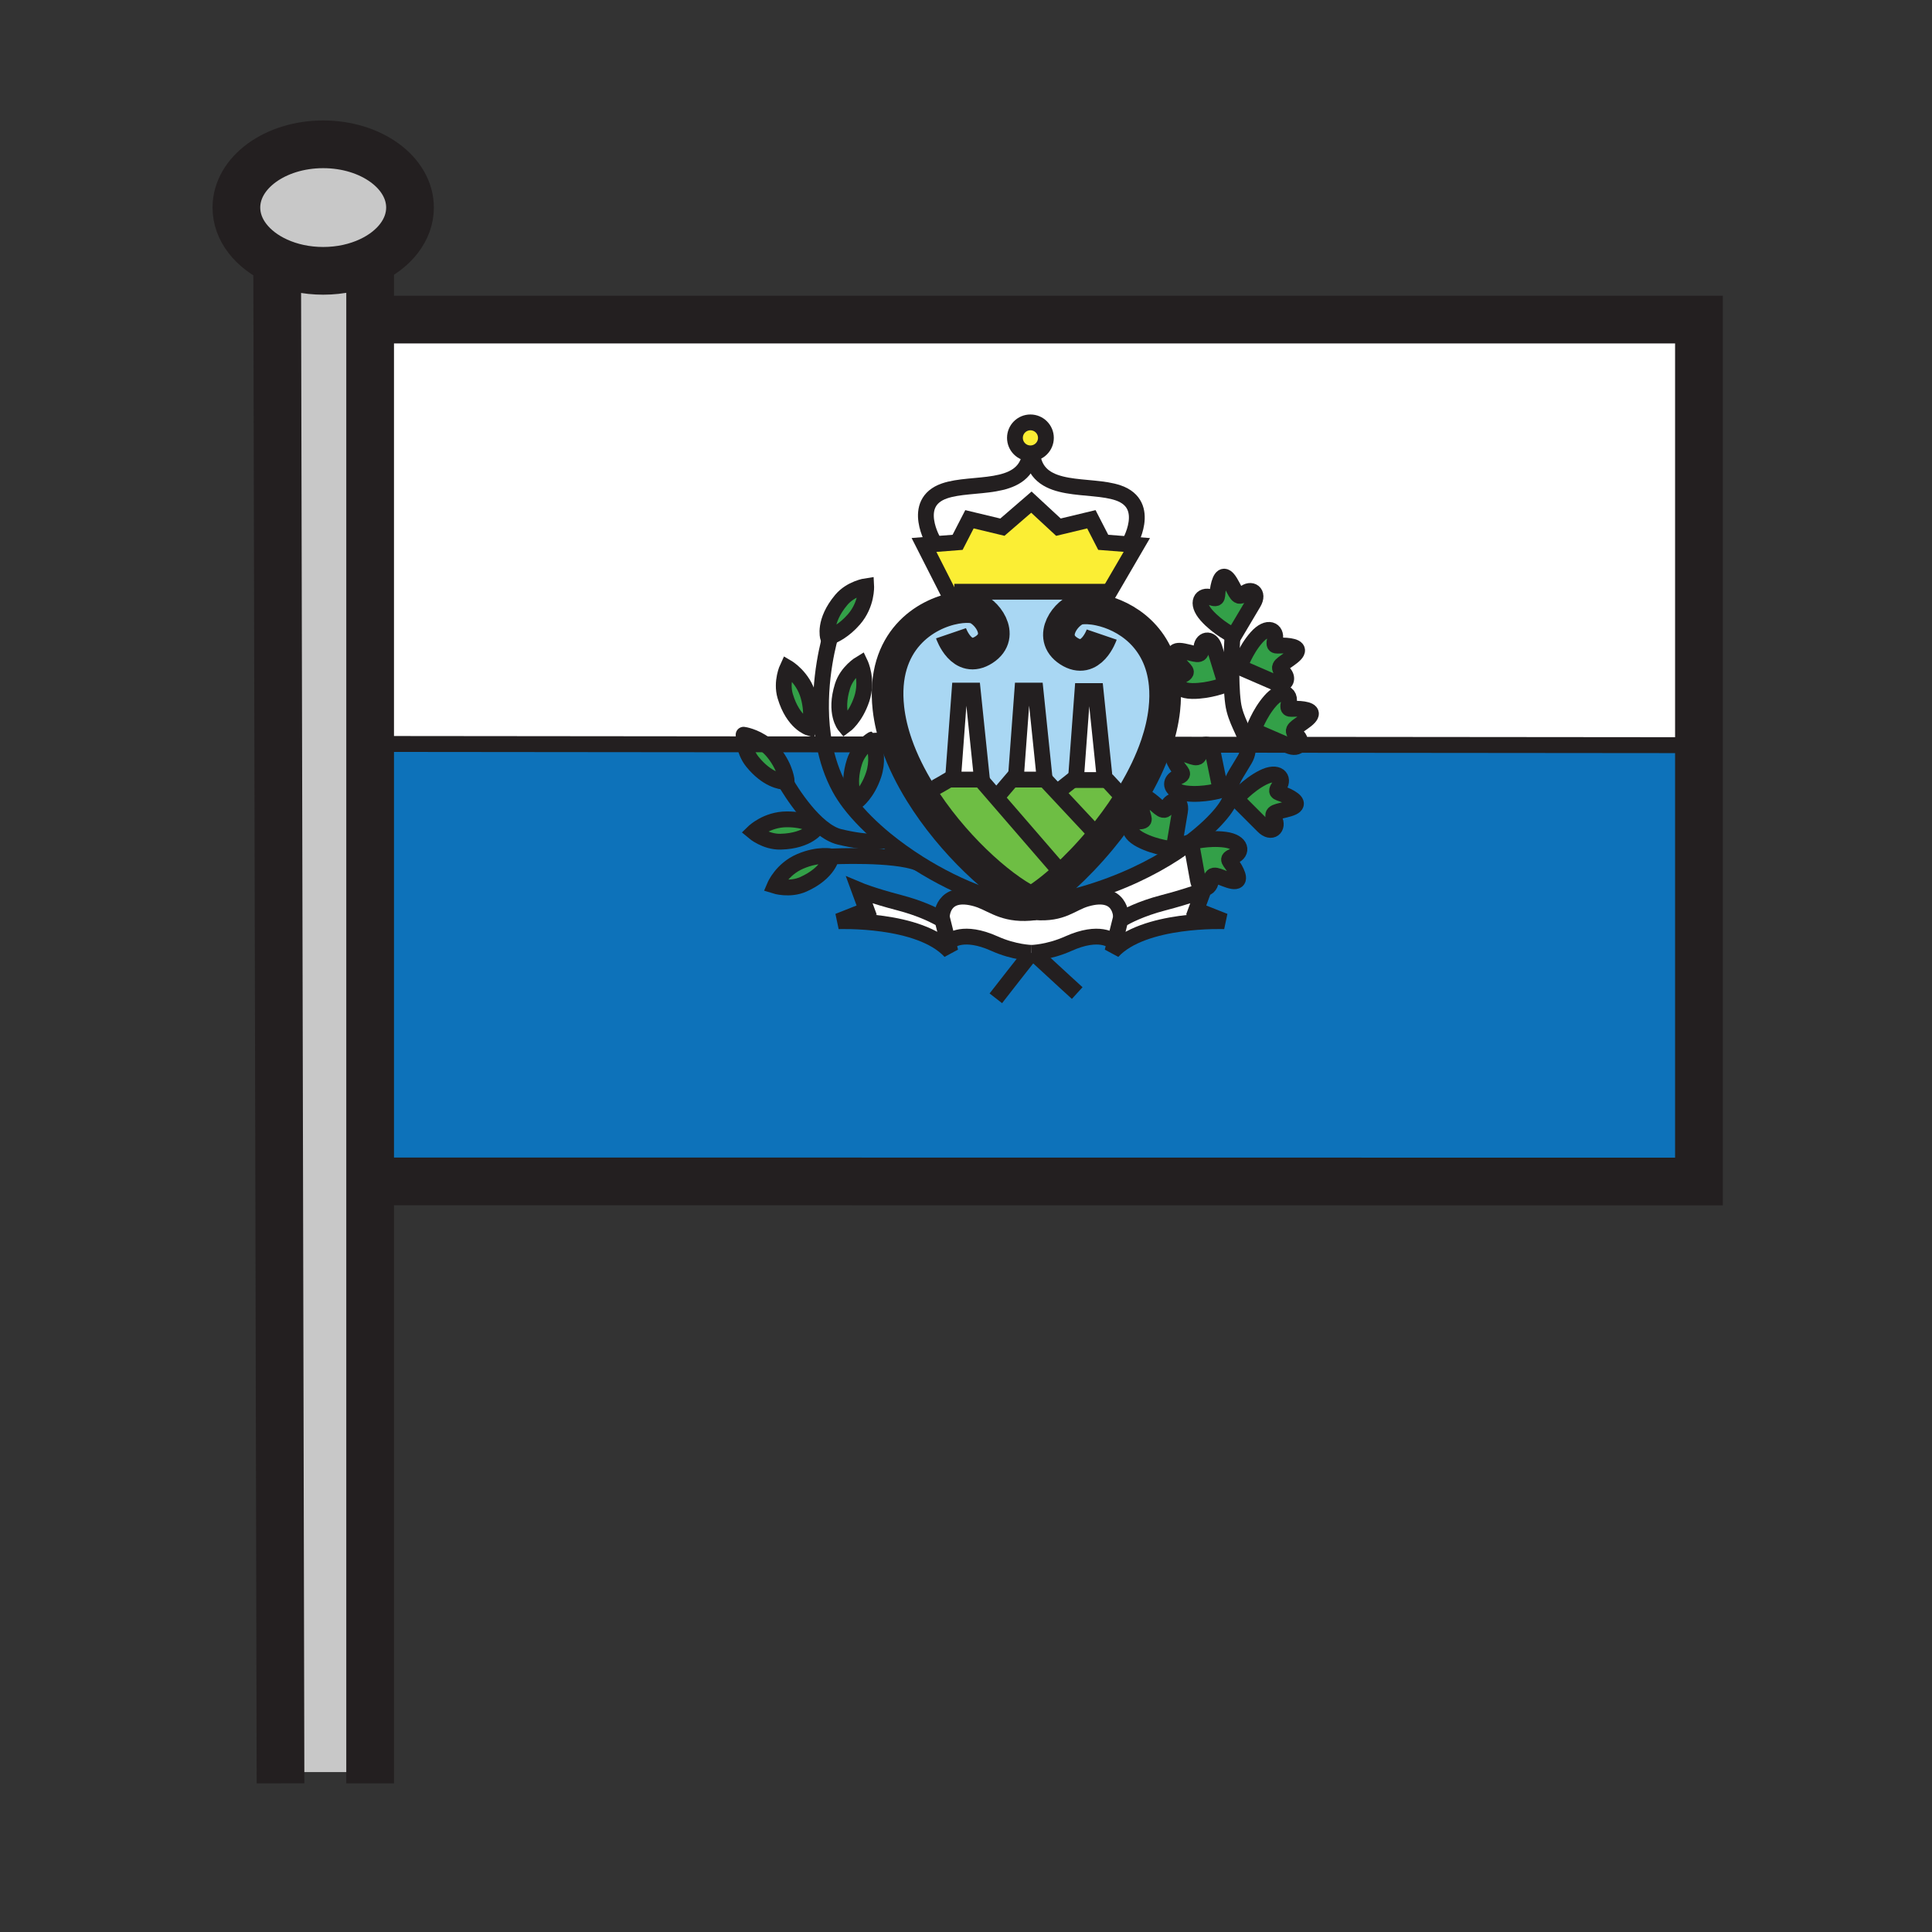 <?xml version="1.0" encoding="iso-8859-1"?>
<!-- Generator: Adobe Illustrator 12.0.1, SVG Export Plug-In . SVG Version: 6.00 Build 51448)  -->
<!DOCTYPE svg PUBLIC "-//W3C//DTD SVG 1.1//EN" "http://www.w3.org/Graphics/SVG/1.1/DTD/svg11.dtd">
<svg  version="1.1" id="Layer_1" xmlns="http://www.w3.org/2000/svg" xmlns:xlink="http://www.w3.org/1999/xlink" width="850.394" height="850.394"
	 viewBox="0 0 850.394 850.394" style="overflow:visible;enable-background:new 0 0 850.394 850.394;" xml:space="preserve">
<rect x="0" y="0" width="850.394" height="850.394" fill="#333333" stroke="none"/>
<g id="XMLID_2_">
	<g>
		<path style="fill:#33A048;" d="M570.72,323.66c1.601,1.34,1.891,3.1,1.11,4.18l-5.54-0.01c-5.15-2.25-14.61-6.33-14.61-6.33
			s2.49-7.42,7.5-13.08c1.84-2.08,3.53-3.07,4.9-3.28c2.36-0.37,3.75,1.55,3.21,4.09c-0.87,3.99,0.54,2.45,4.93,2.8
			c4.391,0.36,6.84,1.65,2.681,4.92C570.74,320.22,567.64,321.08,570.72,323.66z"/>
		<path style="fill:#33A048;" d="M566.12,284.19c4.399,0.35,6.85,1.65,2.689,4.92c-4.159,3.27-7.26,4.12-4.18,6.71
			c2.47,2.08,1.811,5.16-1.08,5.16c-0.689,0-1.52-0.18-2.46-0.6c-4.85-2.13-15.5-6.73-15.5-6.73s2.49-7.41,7.5-13.08
			c5-5.66,8.97-3.19,8.11,0.81C560.33,285.38,561.74,283.83,566.12,284.19z"/>
		<path style="fill:#33A048;" d="M566.66,350.41c3.95,1.95,5.75,4.05,0.68,5.56c-5.08,1.51-8.27,1.16-6.359,4.7
			c1.899,3.53-1.25,6.71-4.971,2.94c-3.729-3.77-11.939-11.96-11.939-11.96s5.05-5.98,11.79-9.4c6.739-3.43,9.52,0.33,7.25,3.73
			C560.82,349.38,562.71,348.47,566.66,350.41z"/>
		<path style="fill:#33A048;" d="M547.62,261.28c2.95-2.72,6.81-0.45,4.09,4.09c-2.729,4.54-8.63,14.53-8.63,14.53
			s-7.04-3.4-12.03-9.08c-4.99-5.68-2.04-9.31,1.82-7.94c3.85,1.35,2.5-0.24,3.399-4.55c0.91-4.31,2.5-6.58,5.221-2.04
			C544.21,260.83,544.67,264.01,547.62,261.28z"/>
		<path style="fill:#FFFFFF;" d="M563.55,300.98l0.53,4.16c-1.37,0.21-3.061,1.2-4.9,3.28c-5.01,5.66-7.5,13.08-7.5,13.08
			s9.46,4.08,14.61,6.33l-17.2-0.01c-0.88-5.23-5.31-10.67-6.34-18.34c-0.33-2.46-0.53-5.32-0.63-8.26
			c-0.09-2.53-0.11-5.13-0.09-7.59l3.56,0.02c0,0,10.65,4.6,15.5,6.73C562.03,300.8,562.86,300.98,563.55,300.98z"/>
		<path style="fill:#0D72BA;" d="M549.09,327.82c0.351,2.1,0.12,4.16-1.12,6.32c-3.7,6.42-6.359,9.47-6.529,13.81l-4.2-0.2
			c-0.26-1.27-2.38-11.55-3.36-16.42c-0.43-2.17-1.45-3.27-2.51-3.53L549.09,327.82z"/>
		<path style="fill:#FFFFFF;" d="M549.09,327.82l-17.72-0.02c-0.33-0.08-0.67-0.08-0.99,0l-21.41-0.02
			c1.73-5.12,2.95-10.29,3.521-15.4c0.45-4.04,0.479-7.75,0.149-11.15l5.36-0.47c0.25,1.72,2.32,3.32,6.74,3.39
			c7.56,0.11,14.81-2.82,14.81-2.82l2.57-0.11c0.1,2.94,0.3,5.8,0.63,8.26C543.78,317.15,548.21,322.59,549.09,327.82z"/>
		<path style="fill:#0D72BA;" d="M544.07,351.65c0,0,8.21,8.19,11.939,11.96c3.721,3.77,6.87,0.59,4.971-2.94
			c-1.91-3.54,1.279-3.19,6.359-4.7c5.07-1.51,3.271-3.61-0.68-5.56c-3.95-1.94-5.84-1.03-3.55-4.43c2.27-3.4-0.511-7.16-7.25-3.73
			C549.12,345.67,544.07,351.65,544.07,351.65z M359.78,363.97c0,0-4.75-3.39-13.52-3.33c-8.82,0.04-14.52,5.59-14.52,5.59
			s5.19,4.4,11.82,4.25C355.97,370.19,359.78,363.97,359.78,363.97z M412.91,403.8c-2.79-1.5-8.56-4.24-16.93-6.43
			c-12.19-3.19-17.7-5.51-17.7-5.51l3.19,8.7L369,405.49c0,0,35.68-1.45,49.31,13.34l-1.09-4.36l1.09-0.27c0,0,5.63-5.06,19.43,1.15
			c8.7,3.92,16.25,4.06,16.25,4.06v0.01c0,0,7.55-0.15,16.25-4.06c13.8-6.21,19.43-1.16,19.43-1.16l1.09,0.27l-1.09,4.36
			c13.64-14.79,49.311-13.34,49.311-13.34l-12.471-4.93l3.19-8.7l0.05-0.99c1.46,0.32,3.01-0.92,3.26-3.2c0.44-4,2.87-1.9,7.91-0.25
			c5.03,1.64,4.74-1.12,2.59-4.97c-2.14-3.84-4.21-4.16-0.399-5.66c3.8-1.5,3.649-6.18-3.841-7.19
			c-7.489-1.01-15.029,1.03-15.029,1.03l-0.08-0.11c11.92-9.06,17.84-17.34,17.42-20.14c-0.13-0.86-0.18-1.66-0.14-2.43
			c0.17-4.34,2.829-7.39,6.529-13.81c1.24-2.16,1.471-4.22,1.12-6.32l17.2,0.01c0.31,0.15,0.61,0.28,0.89,0.4
			c2.33,1.02,3.94,0.61,4.65-0.39L747.81,328v192.06L168,520h-5.08V327.46l164.81,0.16c0.46,2.31,1.44,5.2,3.48,7.71
			c6.42,7.86,12.43,8.75,14.42,8.81c2.21,3.81,13.08,21.64,23.95,24.23c13.53,3.22,18.66,1.94,20.26,1.23
			c4.44,3.62,9.27,7.08,14.31,10.28c9.12,5.77,18.92,10.65,28.26,13.95l-0.84,2.36c-0.54-0.2-1.09-0.39-1.66-0.56
			c-15.44-4.5-15.37,7.98-15.37,7.98L412.91,403.8z M366.03,376.99c0,0-5.69-1.3-13.76,2.13c-8.13,3.45-11.24,10.76-11.24,10.76
			s6.49,2.06,12.54-0.63C364.91,384.2,366.03,376.99,366.03,376.99z"/>
		<path style="fill:#33A048;" d="M543.51,382.45c2.15,3.85,2.44,6.61-2.59,4.97c-5.04-1.65-7.47-3.75-7.91,0.25
			c-0.25,2.28-1.8,3.52-3.26,3.2c-1.08-0.25-2.11-1.38-2.5-3.61c-0.92-5.22-3.01-16.63-3.01-16.63s7.54-2.04,15.029-1.03
			c7.49,1.01,7.641,5.69,3.841,7.19C539.3,378.29,541.37,378.61,543.51,382.45z"/>
		<path style="fill:#0D72BA;" d="M516.58,373.81c0,0,1.9-11.44,2.8-16.66c0.53-3.06-0.77-4.58-2.29-4.58l1.7-4.14
			c0.91,0.37,2.06,0.66,3.46,0.82c7.51,0.85,15.02-1.37,15.02-1.37s-0.01-0.04-0.029-0.13l4.2,0.2c-0.04,0.77,0.01,1.57,0.14,2.43
			c0.42,2.8-5.5,11.08-17.42,20.14c-2.16,1.64-4.521,3.31-7.08,4.98L516.58,373.81z"/>
		<path style="fill:#33A048;" d="M537.24,347.75c0.02,0.09,0.029,0.13,0.029,0.13s-7.51,2.22-15.02,1.37
			c-1.4-0.16-2.55-0.45-3.46-0.82c-4-1.66-3.6-4.99-0.53-6.28c3.771-1.59,1.69-1.85-0.54-5.64c-2.22-3.81-2.58-6.56,2.49-5.03
			s7.55,3.57,7.9-0.43c0.159-1.81,1.14-2.99,2.27-3.25h0.99c1.06,0.26,2.08,1.36,2.51,3.53
			C534.86,336.2,536.98,346.48,537.24,347.75z"/>
		<path style="fill:#33A048;" d="M534.57,285.18c1.529,5.07,4.979,16.15,4.979,16.15s-7.25,2.93-14.81,2.82
			c-4.42-0.07-6.49-1.67-6.74-3.39c-0.17-1.21,0.58-2.48,2.07-3.29c3.609-1.94,1.51-2.01-1.08-5.57c-2.58-3.57-3.2-6.27,1.99-5.24
			c5.189,1.03,7.859,2.83,7.819-1.19C528.76,281.46,533.03,280.11,534.57,285.18z"/>
		<path style="fill:#33A048;" d="M517.09,352.57c1.521,0,2.82,1.52,2.29,4.58c-0.899,5.22-2.8,16.66-2.8,16.66s-7.8-0.63-14.5-4.13
			c-6.7-3.49-5.26-7.94-1.17-8.06s2.25-1.12,1.54-5.46c-0.391-2.37-0.37-4.25,0.41-4.94c0.64-0.58,1.819-0.33,3.72,1.15
			c4.17,3.25,5.75,6.05,7.52,2.44C514.83,353.32,516.01,352.57,517.09,352.57z"/>
		<path style="fill:#0D72BA;" d="M508.97,327.78l21.41,0.02c-1.13,0.26-2.11,1.44-2.27,3.25c-0.351,4-2.83,1.96-7.9,0.43
			s-4.71,1.22-2.49,5.03c2.23,3.79,4.311,4.05,0.54,5.64c-3.069,1.29-3.47,4.62,0.53,6.28l-1.7,4.14c-1.08,0-2.26,0.75-2.99,2.24
			c-1.77,3.61-3.35,0.81-7.52-2.44c-1.9-1.48-3.08-1.73-3.72-1.15l-4.25-1.58C502.84,342.62,506.44,335.24,508.97,327.78z"/>
		<path style="fill:#0D72BA;" d="M502.86,351.22c-0.78,0.69-0.801,2.57-0.41,4.94c0.71,4.34,2.55,5.34-1.54,5.46
			s-5.53,4.57,1.17,8.06c6.7,3.5,14.5,4.13,14.5,4.13l0.5,1.69c-10.16,6.61-23.42,13.18-39.65,17.93l0.641,2.2
			c-6.58,1.92-10.32,6.83-22.48,5.88c-0.649-0.05-1.33-0.11-2.04-0.21l0.44-4.08c3.939-2.18,9.029-5.98,14.55-11.01
			c5.17-4.7,10.729-10.47,16.1-16.96c4.21-5.09,8.301-10.62,12-16.43c0.67-1.05,1.33-2.11,1.971-3.18L502.86,351.22z"/>
		<polygon style="fill:#FBEE34;" points="500.39,239.87 488.39,260.46 420.05,260.46 417.76,261.62 406.71,239.87 411.12,239.52 
			421.5,238.71 426.72,228.56 441.22,232.04 453.98,221.02 465.88,232.04 480.38,228.56 485.6,238.71 496.87,239.59 		"/>
		<path style="fill:#FFFFFF;" d="M492.22,216.96c15.09,5.22,4.65,22.62,4.65,22.62v0.01l-11.271-0.88l-5.22-10.15l-14.5,3.48
			l-11.899-11.02l-12.761,11.02l-14.5-3.48l-5.22,10.15l-10.38,0.81l-0.06-0.81c0,0-10.44-17.4,4.64-22.62
			c12.3-4.26,34.12,0.71,37.56-15.19l1.26,0.1C457.42,217.83,479.73,212.63,492.22,216.96z"/>
		<path style="fill:#FFFFFF;" d="M489.67,418.83l1.09-4.36l2.391-9.56c0,0,0.229-0.15,0.699-0.42c1.99-1.17,8.25-4.53,18.15-7.11
			c12.19-3.19,17.7-5.52,17.7-5.52l-3.19,8.7l12.471,4.93C538.98,405.49,503.31,404.04,489.67,418.83z"/>
		<polygon style="fill:#FFFFFF;" points="482.26,304.19 486.32,343.35 473.56,343.35 473.6,342.83 476.46,304.19 		"/>
		<path style="fill:#FFFFFF;" d="M529.7,391.86c0,0-5.51,2.33-17.7,5.52c-9.9,2.58-16.16,5.94-18.15,7.11l-0.409-0.88
			c0,0,0.069-12.48-15.37-7.98l-0.641-2.2c16.23-4.75,29.49-11.32,39.65-17.93c2.56-1.67,4.92-3.34,7.08-4.98l0.08,0.11
			c0,0,2.09,11.41,3.01,16.63c0.39,2.23,1.42,3.36,2.5,3.61L529.7,391.86z"/>
		<path style="fill:#6EBE44;" d="M473.56,343.35h12.761l0.8-0.15l8.05,8.7l1.47,0.92c-3.699,5.81-7.79,11.34-12,16.43l-1-0.81
			l-18.319-19.61l1.14-1.06l6.31-5l0.83,0.06L473.56,343.35z"/>
		<path style="fill:#6EBE44;" d="M459.84,342.97l5.48,5.86l18.319,19.61l1,0.81c-5.37,6.49-10.93,12.26-16.1,16.96l-2.95-3.85
			l-27.05-31.27l0.07-0.06l8.649-10.13l-0.16,2.23h12.761L459.84,342.97z"/>
		<polygon style="fill:#FFFFFF;" points="459.84,342.97 459.86,343.13 447.1,343.13 447.26,340.9 449.99,303.97 455.8,303.97 		"/>
		<path style="fill:#FBEE34;" d="M453.55,185.92c3.76,0,6.82,3.05,6.82,6.81c0,3.77-3.061,6.82-6.82,6.82s-6.81-3.05-6.81-6.82
			C446.74,188.97,449.79,185.92,453.55,185.92z"/>
		<path style="fill:#FFFFFF;" d="M418.31,414.2l-1.09,0.27l-2.39-9.56c0,0-0.65-0.43-1.92-1.11l1.63-0.19c0,0-0.07-12.48,15.37-7.98
			c0.57,0.17,1.12,0.36,1.66,0.56c6.14,2.34,11.22,6.98,24.01,5.38l0.01-0.06c12.16,0.95,15.9-3.96,22.48-5.88
			c15.439-4.5,15.37,7.98,15.37,7.98l0.409,0.88c-0.47,0.27-0.699,0.42-0.699,0.42l-2.391,9.56l-1.09-0.27c0,0-5.63-5.05-19.43,1.16
			c-8.7,3.91-16.25,4.06-16.25,4.06v-0.01c0,0-7.55-0.14-16.25-4.06C423.94,409.14,418.31,414.2,418.31,414.2z"/>
		<path style="fill:#0D72BA;" d="M389.84,369.6c-6.29-5.14-11.77-10.6-15.91-16.04l3-0.92c0.06,0.09,0.1,0.13,0.1,0.13
			s4.73-3.41,7.5-11.73c1.87-5.58,0.97-10.63,0.16-13.37l10.08,0.01c2.53,7.25,6.11,14.4,10.32,21.22
			c13.88,22.45,34.7,41.23,48.03,47.89l0.87,0.43l-0.44,4.08c0.71,0.1,1.391,0.16,2.04,0.21l-0.01,0.06
			c-12.79,1.6-17.87-3.04-24.01-5.38l0.84-2.36c-9.34-3.3-19.14-8.18-28.26-13.95C399.11,376.68,394.28,373.22,389.84,369.6z"/>
		<polygon style="fill:#FFFFFF;" points="431.66,343.13 419.47,343.13 419.49,342.85 422.37,303.97 428.17,303.97 432.23,343.13 		
			"/>
		<path style="fill:#A9D7F3;" d="M394.77,327.68c-1.84-5.27-3.13-10.59-3.72-15.88c-3.33-29.88,16.45-41.8,29.78-44.13l-3.07-6.05
			l2.29-1.16h68.34L484,268l-0.1,0.48c11.439,2.43,26.76,11.71,28.739,32.75c0.33,3.4,0.301,7.11-0.149,11.15
			c-0.57,5.11-1.79,10.28-3.521,15.4c-2.529,7.46-6.13,14.84-10.359,21.86c-0.641,1.07-1.301,2.13-1.971,3.18l-1.47-0.92l-8.05-8.7
			l-0.8,0.15l-4.061-39.16h-5.8l-2.86,38.64l-0.83-0.06l-6.31,5l-1.14,1.06l-5.48-5.86l-4.04-39h-5.81l-2.73,36.93l-8.649,10.13
			l-0.07,0.06l-6.88-7.96h0.57l-4.061-39.16h-5.8l-2.88,38.88l-1.11-0.08c0,0-7.61,4.57-8.27,4.57l-5.02,1.56
			C400.88,342.08,397.3,334.93,394.77,327.68z"/>
		<path style="fill:#6EBE44;" d="M410.11,347.34c0.66,0,8.27-4.57,8.27-4.57l1.11,0.08l-0.02,0.28h12.19l6.88,7.96l27.05,31.27
			l2.95,3.85c-5.521,5.03-10.61,8.83-14.55,11.01l-0.87-0.43c-13.33-6.66-34.15-25.44-48.03-47.89L410.11,347.34z"/>
		<path style="fill:#FFFFFF;" d="M418.31,418.83C404.68,404.04,369,405.49,369,405.49l12.47-4.93l-3.19-8.7c0,0,5.51,2.32,17.7,5.51
			c8.37,2.19,14.14,4.93,16.93,6.43c1.27,0.68,1.92,1.11,1.92,1.11l2.39,9.56L418.31,418.83z"/>
		<path style="fill:#0D72BA;" d="M389.84,369.6c-1.6,0.71-6.73,1.99-20.26-1.23c-10.87-2.59-21.74-20.42-23.95-24.23
			c0.45,0.02,0.69-0.01,0.69-0.01s-0.25-5.83-5.68-12.72c-1.2-1.53-2.52-2.77-3.85-3.79l26.09,0.03c1.24,6.53,3.35,13.1,6.7,19.25
			c1.2,2.2,2.66,4.43,4.35,6.66C378.07,359,383.55,364.46,389.84,369.6z"/>
		<path style="fill:#33A048;" d="M365.46,280.25h-0.01c-0.63,0.23-0.98,0.31-0.98,0.31s-2.16-6.96,5.81-16.49
			c4.25-5.08,10.98-6.07,10.98-6.07s0.42,7.93-5.37,14.6C371.58,277.56,367.32,279.56,365.46,280.25z"/>
		<path style="fill:#33A048;" d="M378.69,292.14c0,0,3.42,7.18,0.62,15.55c-2.77,8.32-7.5,11.73-7.5,11.73s-4.67-5.61-0.95-17.46
			C372.85,295.64,378.69,292.14,378.69,292.14z"/>
		<path style="fill:#33A048;" d="M384.53,341.04c-2.77,8.32-7.5,11.73-7.5,11.73s-0.04-0.04-0.1-0.13
			c-0.67-0.92-4.24-6.54-0.84-17.32c1.07-3.41,3.26-6,5.05-7.65h3.55C385.5,330.41,386.4,335.46,384.53,341.04z"/>
		<path style="fill:#0D72BA;" d="M373.93,353.56c-1.69-2.23-3.15-4.46-4.35-6.66c-3.35-6.15-5.46-12.72-6.7-19.25l18.26,0.02
			c-1.79,1.65-3.98,4.24-5.05,7.65c-3.4,10.78,0.17,16.4,0.84,17.32L373.93,353.56z"/>
		<path style="fill:#33A048;" d="M366.03,376.99c0,0-1.12,7.21-12.46,12.26c-6.05,2.69-12.54,0.63-12.54,0.63s3.11-7.31,11.24-10.76
			C360.34,375.69,366.03,376.99,366.03,376.99z"/>
		<path style="fill:#FFFFFF;" d="M531.05,270.82c4.99,5.68,12.03,9.08,12.03,9.08s5.9-9.99,8.63-14.53
			c2.72-4.54-1.14-6.81-4.09-4.09c-2.95,2.73-3.41-0.45-6.13-4.99c-2.721-4.54-4.311-2.27-5.221,2.04
			c-0.899,4.31,0.45,5.9-3.399,4.55C529.01,261.51,526.06,265.14,531.05,270.82z M453.55,199.55c3.76,0,6.82-3.05,6.82-6.82
			c0-3.76-3.061-6.81-6.82-6.81s-6.81,3.05-6.81,6.81C446.74,196.5,449.79,199.55,453.55,199.55z M365.45,280.25h0.01
			c1.86-0.69,6.12-2.69,10.43-7.65c5.79-6.67,5.37-14.6,5.37-14.6s-6.73,0.99-10.98,6.07c-7.97,9.53-5.81,16.49-5.81,16.49
			S364.82,280.48,365.45,280.25z M356.17,320.35c0,0,2.02-5.48-0.34-13.92c-2.37-8.51-9.22-12.54-9.22-12.54s-2.88,6.16-0.99,12.52
			C349.17,318.31,356.17,320.35,356.17,320.35z M362.88,327.65l-26.09-0.03c-4.7-3.56-9.48-4.22-9.48-4.22s-0.08,1.79,0.42,4.22
			l-164.81-0.16V140.67h2.46h582.43V328l-175.979-0.16c0.78-1.08,0.49-2.84-1.11-4.18c-3.08-2.58,0.021-3.44,4.181-6.71
			c4.159-3.27,1.71-4.56-2.681-4.92c-4.39-0.35-5.8,1.19-4.93-2.8c0.54-2.54-0.85-4.46-3.21-4.09l-0.53-4.16
			c2.891,0,3.55-3.08,1.08-5.16c-3.08-2.59,0.021-3.44,4.18-6.71c4.16-3.27,1.71-4.57-2.689-4.92c-4.38-0.36-5.79,1.19-4.92-2.81
			c0.859-4-3.11-6.47-8.11-0.81c-5.01,5.67-7.5,13.08-7.5,13.08l-3.56-0.02c-0.021,2.46,0,5.06,0.09,7.59l-2.57,0.11
			c0,0-3.45-11.08-4.979-16.15c-1.54-5.07-5.811-3.72-5.771,0.29c0.04,4.02-2.63,2.22-7.819,1.19c-5.19-1.03-4.57,1.67-1.99,5.24
			c2.59,3.56,4.689,3.63,1.08,5.57c-1.49,0.81-2.24,2.08-2.07,3.29l-5.36,0.47c-1.979-21.04-17.3-30.32-28.739-32.75L484,268
			l4.39-7.54l12-20.59l-3.52-0.28v-0.01c0,0,10.439-17.4-4.65-22.62c-12.489-4.33-34.8,0.87-37.7-15.96l-1.26-0.1
			c-3.439,15.9-25.26,10.93-37.56,15.19c-15.08,5.22-4.64,22.62-4.64,22.62l0.06,0.81l-4.41,0.35l11.05,21.75l3.07,6.05
			c-13.33,2.33-33.11,14.25-29.78,44.13c0.59,5.29,1.88,10.61,3.72,15.88l-10.08-0.01c-0.4-1.37-0.78-2.17-0.78-2.17
			s-1.24,0.74-2.77,2.17L362.88,327.65z M379.31,307.69c2.8-8.37-0.62-15.55-0.62-15.55s-5.84,3.5-7.83,9.82
			c-3.72,11.85,0.95,17.46,0.95,17.46S376.54,316.01,379.31,307.69z"/>
		<path style="fill:#33A048;" d="M359.78,363.97c0,0-3.81,6.22-16.22,6.51c-6.63,0.15-11.82-4.25-11.82-4.25s5.7-5.55,14.52-5.59
			C355.03,360.58,359.78,363.97,359.78,363.97z"/>
		<path style="fill:#33A048;" d="M355.83,306.43c2.36,8.44,0.34,13.92,0.34,13.92s-7-2.04-10.55-13.94
			c-1.89-6.36,0.99-12.52,0.99-12.52S353.46,297.92,355.83,306.43z"/>
		<path style="fill:#33A048;" d="M340.64,331.41c5.43,6.89,5.68,12.72,5.68,12.72s-0.24,0.03-0.69,0.01
			c-1.99-0.06-8-0.95-14.42-8.81c-2.04-2.51-3.02-5.4-3.48-7.71h9.06C338.12,328.64,339.44,329.88,340.64,331.41z"/>
		<path style="fill:#C8C8C8;" d="M122,114.97c-10.78-4.92-17.95-13.65-17.95-23.61c0-15.38,17.1-27.84,38.21-27.84
			c21.1,0,38.21,12.46,38.21,27.84c0,9.83-6.99,18.48-17.55,23.42c-5.96,2.81-13.05,4.43-20.66,4.43
			C134.81,119.21,127.87,117.66,122,114.97z"/>
		<path style="fill:#C8C8C8;" d="M162.92,520v260h-39.46L122,114.97c5.87,2.69,12.81,4.24,20.26,4.24c7.61,0,14.7-1.62,20.66-4.43
			v25.89v186.79V520z"/>
	</g>
	<g>
		<polyline style="fill:none;stroke:#231F20;stroke-width:7;" points="508,327.78 508.97,327.78 530.38,327.8 531.37,327.8 
			549.09,327.82 566.29,327.83 571.83,327.84 747.81,328 748,328 		"/>
		<polyline style="fill:none;stroke:#231F20;stroke-width:7;" points="160.74,327.46 162.92,327.46 327.73,327.62 336.79,327.62 
			362.88,327.65 381.14,327.67 384.69,327.67 394.77,327.68 396,327.68 		"/>
		<polyline style="fill:none;stroke:#231F20;stroke-width:21;" points="165.38,140.67 747.81,140.67 747.81,328 747.81,520.06 
			168,520 		"/>
		<path style="fill:none;stroke:#231F20;stroke-width:21;" d="M122,114.97c-10.78-4.92-17.95-13.65-17.95-23.61
			c0-15.38,17.1-27.84,38.21-27.84c21.1,0,38.21,12.46,38.21,27.84c0,9.83-6.99,18.48-17.55,23.42c-5.96,2.81-13.05,4.43-20.66,4.43
			C134.81,119.21,127.87,117.66,122,114.97z"/>
		<polyline style="fill:none;stroke:#231F20;stroke-width:21;" points="122,114 122,114.97 123.46,780 123.47,784.96 		"/>
		<polyline style="fill:none;stroke:#231F20;stroke-width:21;" points="162.92,112.97 162.92,114.78 162.92,140.67 162.92,327.46 
			162.92,520 162.92,780 162.92,784.96 		"/>
		<path style="fill:none;stroke:#231F20;stroke-width:6.961;" d="M414.54,403.61c0,0-0.07-12.48,15.37-7.98
			c0.57,0.17,1.12,0.36,1.66,0.56c6.14,2.34,11.22,6.98,24.01,5.38"/>
		<path style="fill:none;stroke:#231F20;stroke-width:6.961;" d="M490.76,414.47l2.391-9.56c0,0,0.229-0.15,0.699-0.42
			c1.99-1.17,8.25-4.53,18.15-7.11c12.19-3.19,17.7-5.52,17.7-5.52l-3.19,8.7l12.471,4.93c0,0-35.671-1.45-49.311,13.34
			L490.76,414.47z"/>
		<path style="fill:none;stroke:#231F20;stroke-width:6.961;" d="M493.44,403.61c0,0,0.069-12.48-15.37-7.98
			c-6.58,1.92-10.32,6.83-22.48,5.88c-0.649-0.05-1.33-0.11-2.04-0.21c-0.04,0-0.09,0-0.14-0.01"/>
		<path style="fill:none;stroke:#231F20;stroke-width:6.961;" d="M489.67,414.2c0,0-5.63-5.05-19.43,1.16
			c-8.7,3.91-16.25,4.06-16.25,4.06"/>
		<path style="fill:none;stroke:#231F20;stroke-width:6.961;" d="M417.22,414.47l-2.39-9.56c0,0-0.65-0.43-1.92-1.11
			c-2.79-1.5-8.56-4.24-16.93-6.43c-12.19-3.19-17.7-5.51-17.7-5.51l3.19,8.7L369,405.49c0,0,35.68-1.45,49.31,13.34L417.22,414.47z
			"/>
		<path style="fill:none;stroke:#231F20;stroke-width:6.961;" d="M418.31,414.2c0,0,5.63-5.06,19.43,1.15
			c8.7,3.92,16.25,4.06,16.25,4.06"/>
		<polyline style="fill:none;stroke:#231F20;stroke-width:6.961;" points="438.61,351.03 447.26,340.9 447.53,340.59 		"/>
		<line style="fill:none;stroke:#231F20;stroke-width:6.961;" x1="466.46" y1="347.77" x2="472.77" y2="342.77"/>
		<path style="fill:none;stroke:#231F20;stroke-width:13.923;" d="M484.94,279.32c0,0-4.65,13.63-14.511,7.25
			c-9.85-6.38-0.569-17.7,4.65-18.57c2.27-0.38,5.37-0.27,8.82,0.48c11.439,2.43,26.76,11.71,28.739,32.75
			c0.33,3.4,0.301,7.11-0.149,11.15c-0.57,5.11-1.79,10.28-3.521,15.4c-2.529,7.46-6.13,14.84-10.359,21.86
			c-0.641,1.07-1.301,2.13-1.971,3.18c-3.699,5.81-7.79,11.34-12,16.43c-5.37,6.49-10.93,12.26-16.1,16.96
			c-5.521,5.03-10.61,8.83-14.55,11.01l-0.87-0.43c-13.33-6.66-34.15-25.44-48.03-47.89c-4.21-6.82-7.79-13.97-10.32-21.22
			c-1.84-5.27-3.13-10.59-3.72-15.88c-3.33-29.88,16.45-41.8,29.78-44.13c2.97-0.53,5.62-0.58,7.63-0.24
			c5.22,0.87,14.5,12.18,4.65,18.56c-9.86,6.38-14.51-7.25-14.51-7.25"/>
		<path style="fill:none;stroke:#231F20;stroke-width:6.961;" d="M365.45,280.25c-0.63,0.23-0.98,0.31-0.98,0.31
			s-2.16-6.96,5.81-16.49c4.25-5.08,10.98-6.07,10.98-6.07s0.42,7.93-5.37,14.6c-4.31,4.96-8.57,6.96-10.43,7.65"/>
		<path style="fill:none;stroke:#231F20;stroke-width:6.961;" d="M356.17,320.35c0,0-7-2.04-10.55-13.94
			c-1.89-6.36,0.99-12.52,0.99-12.52s6.85,4.03,9.22,12.54C358.19,314.87,356.17,320.35,356.17,320.35z"/>
		<path style="fill:none;stroke:#231F20;stroke-width:6.961;" d="M371.81,319.42c0,0-4.67-5.61-0.95-17.46
			c1.99-6.32,7.83-9.82,7.83-9.82s3.42,7.18,0.62,15.55C376.54,316.01,371.81,319.42,371.81,319.42z"/>
		<path style="fill:none;stroke:#231F20;stroke-width:6.961;" d="M384.69,327.67c0.81,2.74,1.71,7.79-0.16,13.37
			c-2.77,8.32-7.5,11.73-7.5,11.73s-0.04-0.04-0.1-0.13c-0.67-0.92-4.24-6.54-0.84-17.32c1.07-3.41,3.26-6,5.05-7.65
			c1.53-1.43,2.77-2.17,2.77-2.17S384.29,326.3,384.69,327.67z"/>
		<path style="fill:none;stroke:#231F20;stroke-width:6.961;" d="M359.78,363.97c0,0-3.81,6.22-16.22,6.51
			c-6.63,0.15-11.82-4.25-11.82-4.25s5.7-5.55,14.52-5.59C355.03,360.58,359.78,363.97,359.78,363.97z"/>
		<path style="fill:none;stroke:#231F20;stroke-width:6.961;" d="M366.03,376.99c0,0-1.12,7.21-12.46,12.26
			c-6.05,2.69-12.54,0.63-12.54,0.63s3.11-7.31,11.24-10.76C360.34,375.69,366.03,376.99,366.03,376.99z"/>
		<path style="fill:none;stroke:#231F20;stroke-width:6.961;" d="M336.79,327.62c1.33,1.02,2.65,2.26,3.85,3.79
			c5.43,6.89,5.68,12.72,5.68,12.72s-0.24,0.03-0.69,0.01c-1.99-0.06-8-0.95-14.42-8.81c-2.04-2.51-3.02-5.4-3.48-7.71
			c-0.5-2.43-0.42-4.22-0.42-4.22S332.09,324.06,336.79,327.62z"/>
		<path style="fill:none;stroke:#231F20;stroke-width:6.961;" d="M365.81,279.03c0,0-0.13,0.43-0.35,1.22h-0.01
			c-1.44,5.19-6.62,26.11-2.57,47.4c1.24,6.53,3.35,13.1,6.7,19.25c1.2,2.2,2.66,4.43,4.35,6.66c4.14,5.44,9.62,10.9,15.91,16.04
			c4.44,3.62,9.27,7.08,14.31,10.28c9.12,5.77,18.92,10.65,28.26,13.95c2.6,0.92,5.16,1.72,7.66,2.38"/>
		<path style="fill:none;stroke:#231F20;stroke-width:6.961;" d="M345.22,343.42c0,0,0.14,0.26,0.41,0.72
			c2.21,3.81,13.08,21.64,23.95,24.23c13.53,3.22,18.66,1.94,20.26,1.23c0.45-0.2,0.62-0.36,0.62-0.36"/>
		<path style="fill:none;stroke:#231F20;stroke-width:6.961;" d="M366.03,376.99c0,0,27.5-1.35,38.12,2.89
			c0.08,0.03,0.16,0.06,0.24,0.09"/>
		<path style="fill:none;stroke:#231F20;stroke-width:6.961;" d="M543.08,279.9c0,0-7.04-3.4-12.03-9.08
			c-4.99-5.68-2.04-9.31,1.82-7.94c3.85,1.35,2.5-0.24,3.399-4.55c0.91-4.31,2.5-6.58,5.221-2.04c2.72,4.54,3.18,7.72,6.13,4.99
			c2.95-2.72,6.81-0.45,4.09,4.09C548.98,269.91,543.08,279.9,543.08,279.9z"/>
		<path style="fill:none;stroke:#231F20;stroke-width:6.961;" d="M566.29,327.83c-5.15-2.25-14.61-6.33-14.61-6.33
			s2.49-7.42,7.5-13.08c1.84-2.08,3.53-3.07,4.9-3.28c2.36-0.37,3.75,1.55,3.21,4.09c-0.87,3.99,0.54,2.45,4.93,2.8
			c4.391,0.36,6.84,1.65,2.681,4.92c-4.16,3.27-7.261,4.13-4.181,6.71c1.601,1.34,1.891,3.1,1.11,4.18c-0.71,1-2.32,1.41-4.65,0.39
			C566.9,328.11,566.6,327.98,566.29,327.83z"/>
		<path style="fill:none;stroke:#231F20;stroke-width:6.961;" d="M545.59,293.65c0,0,2.49-7.41,7.5-13.08
			c5-5.66,8.97-3.19,8.11,0.81c-0.87,4,0.54,2.45,4.92,2.81c4.399,0.35,6.85,1.65,2.689,4.92c-4.159,3.27-7.26,4.12-4.18,6.71
			c2.47,2.08,1.811,5.16-1.08,5.16c-0.689,0-1.52-0.18-2.46-0.6C556.24,298.25,545.59,293.65,545.59,293.65z"/>
		<path style="fill:none;stroke:#231F20;stroke-width:6.961;" d="M539.55,301.33c0,0-7.25,2.93-14.81,2.82
			c-4.42-0.07-6.49-1.67-6.74-3.39c-0.17-1.21,0.58-2.48,2.07-3.29c3.609-1.94,1.51-2.01-1.08-5.57c-2.58-3.57-3.2-6.27,1.99-5.24
			c5.189,1.03,7.859,2.83,7.819-1.19c-0.04-4.01,4.23-5.36,5.771-0.29C536.1,290.25,539.55,301.33,539.55,301.33z"/>
		<path style="fill:none;stroke:#231F20;stroke-width:6.961;" d="M537.24,347.75c0.02,0.09,0.029,0.13,0.029,0.13
			s-7.51,2.22-15.02,1.37c-1.4-0.16-2.55-0.45-3.46-0.82c-4-1.66-3.6-4.99-0.53-6.28c3.771-1.59,1.69-1.85-0.54-5.64
			c-2.22-3.81-2.58-6.56,2.49-5.03s7.55,3.57,7.9-0.43c0.159-1.81,1.14-2.99,2.27-3.25c0.32-0.08,0.66-0.08,0.99,0
			c1.06,0.26,2.08,1.36,2.51,3.53C534.86,336.2,536.98,346.48,537.24,347.75z"/>
		<path style="fill:none;stroke:#231F20;stroke-width:6.961;" d="M516.58,373.81c0,0-7.8-0.63-14.5-4.13
			c-6.7-3.49-5.26-7.94-1.17-8.06s2.25-1.12,1.54-5.46c-0.391-2.37-0.37-4.25,0.41-4.94c0.64-0.58,1.819-0.33,3.72,1.15
			c4.17,3.25,5.75,6.05,7.52,2.44c0.73-1.49,1.91-2.24,2.99-2.24c1.521,0,2.82,1.52,2.29,4.58
			C518.48,362.37,516.58,373.81,516.58,373.81z"/>
		<path style="fill:none;stroke:#231F20;stroke-width:6.961;" d="M544.07,351.65c0,0,5.05-5.98,11.79-9.4
			c6.739-3.43,9.52,0.33,7.25,3.73c-2.29,3.4-0.4,2.49,3.55,4.43c3.95,1.95,5.75,4.05,0.68,5.56c-5.08,1.51-8.27,1.16-6.359,4.7
			c1.899,3.53-1.25,6.71-4.971,2.94C552.28,359.84,544.07,351.65,544.07,351.65z"/>
		<path style="fill:none;stroke:#231F20;stroke-width:6.961;" d="M524.24,370.63c0,0,7.54-2.04,15.029-1.03
			c7.49,1.01,7.641,5.69,3.841,7.19c-3.811,1.5-1.74,1.82,0.399,5.66c2.15,3.85,2.44,6.61-2.59,4.97c-5.04-1.65-7.47-3.75-7.91,0.25
			c-0.25,2.28-1.8,3.52-3.26,3.2c-1.08-0.25-2.11-1.38-2.5-3.61C526.33,382.04,524.24,370.63,524.24,370.63z"/>
		<path style="fill:none;stroke:#231F20;stroke-width:6.961;" d="M542.45,280.48c0,0-0.38,6.01-0.42,13.15
			c-0.021,2.46,0,5.06,0.09,7.59c0.1,2.94,0.3,5.8,0.63,8.26c1.03,7.67,5.46,13.11,6.34,18.34c0.351,2.1,0.12,4.16-1.12,6.32
			c-3.7,6.42-6.359,9.47-6.529,13.81c-0.04,0.77,0.01,1.57,0.14,2.43c0.42,2.8-5.5,11.08-17.42,20.14
			c-2.16,1.64-4.521,3.31-7.08,4.98c-10.16,6.61-23.42,13.18-39.65,17.93c-3.87,1.14-7.92,2.17-12.13,3.07"/>
		<polyline style="fill:none;stroke:#231F20;stroke-width:6.961;" points="484,268 488.39,260.46 500.39,239.87 496.87,239.59 
			485.6,238.71 480.38,228.56 465.88,232.04 453.98,221.02 441.22,232.04 426.72,228.56 421.5,238.71 411.12,239.52 406.71,239.87 
			417.76,261.62 420.83,267.67 421,268 		"/>
		<path style="fill:none;stroke:#231F20;stroke-width:6.961;" d="M460.37,192.73c0,3.77-3.061,6.82-6.82,6.82s-6.81-3.05-6.81-6.82
			c0-3.76,3.05-6.81,6.81-6.81S460.37,188.97,460.37,192.73z"/>
		<path style="fill:none;stroke:#231F20;stroke-width:6.961;" d="M411.06,238.71c0,0-10.44-17.4,4.64-22.62
			c12.3-4.26,34.12,0.71,37.56-15.19c0.05-0.25,0.101-0.51,0.15-0.77"/>
		<path style="fill:none;stroke:#231F20;stroke-width:6.961;" d="M496.87,239.58c0,0,10.439-17.4-4.65-22.62
			c-12.489-4.33-34.8,0.87-37.7-15.96"/>
		<polyline style="fill:none;stroke:#231F20;stroke-width:6.961;" points="420.05,260.46 488.39,260.46 488.5,260.46 		"/>
		<path style="fill:none;stroke:#231F20;stroke-width:6.961;" d="M453.99,419.56c-0.44,0.29-15.66,19.86-15.66,19.86"/>
		<path style="fill:none;stroke:#231F20;stroke-width:6.961;" d="M456.31,420.72c9.71,8.99,17.841,16.39,17.841,16.39"/>
		<polygon style="fill:none;stroke:#231F20;stroke-width:6.961;" points="419.49,342.85 422.37,303.97 428.17,303.97 
			432.23,343.13 431.66,343.13 419.47,343.13 		"/>
		<polygon style="fill:none;stroke:#231F20;stroke-width:6.961;" points="459.84,342.97 459.86,343.13 447.1,343.13 447.26,340.9 
			449.99,303.97 455.8,303.97 		"/>
		<polygon style="fill:none;stroke:#231F20;stroke-width:6.961;" points="486.32,343.35 473.56,343.35 473.6,342.83 476.46,304.19 
			482.26,304.19 		"/>
		<path style="fill:none;stroke:#231F20;stroke-width:6.961;" d="M410.11,347.34c0.66,0,8.27-4.57,8.27-4.57"/>
		<polyline style="fill:none;stroke:#231F20;stroke-width:6.961;" points="430.78,342.11 431.66,343.13 438.54,351.09 
			465.59,382.36 		"/>
		<polyline style="fill:none;stroke:#231F20;stroke-width:6.961;" points="458.84,341.9 459.84,342.97 465.32,348.83 
			483.64,368.44 		"/>
		<line style="fill:none;stroke:#231F20;stroke-width:6.961;" x1="487.12" y1="343.2" x2="495.17" y2="351.9"/>
	</g>
</g>
<rect style="fill:none;" width="850.394" height="850.394"/>
</svg>

